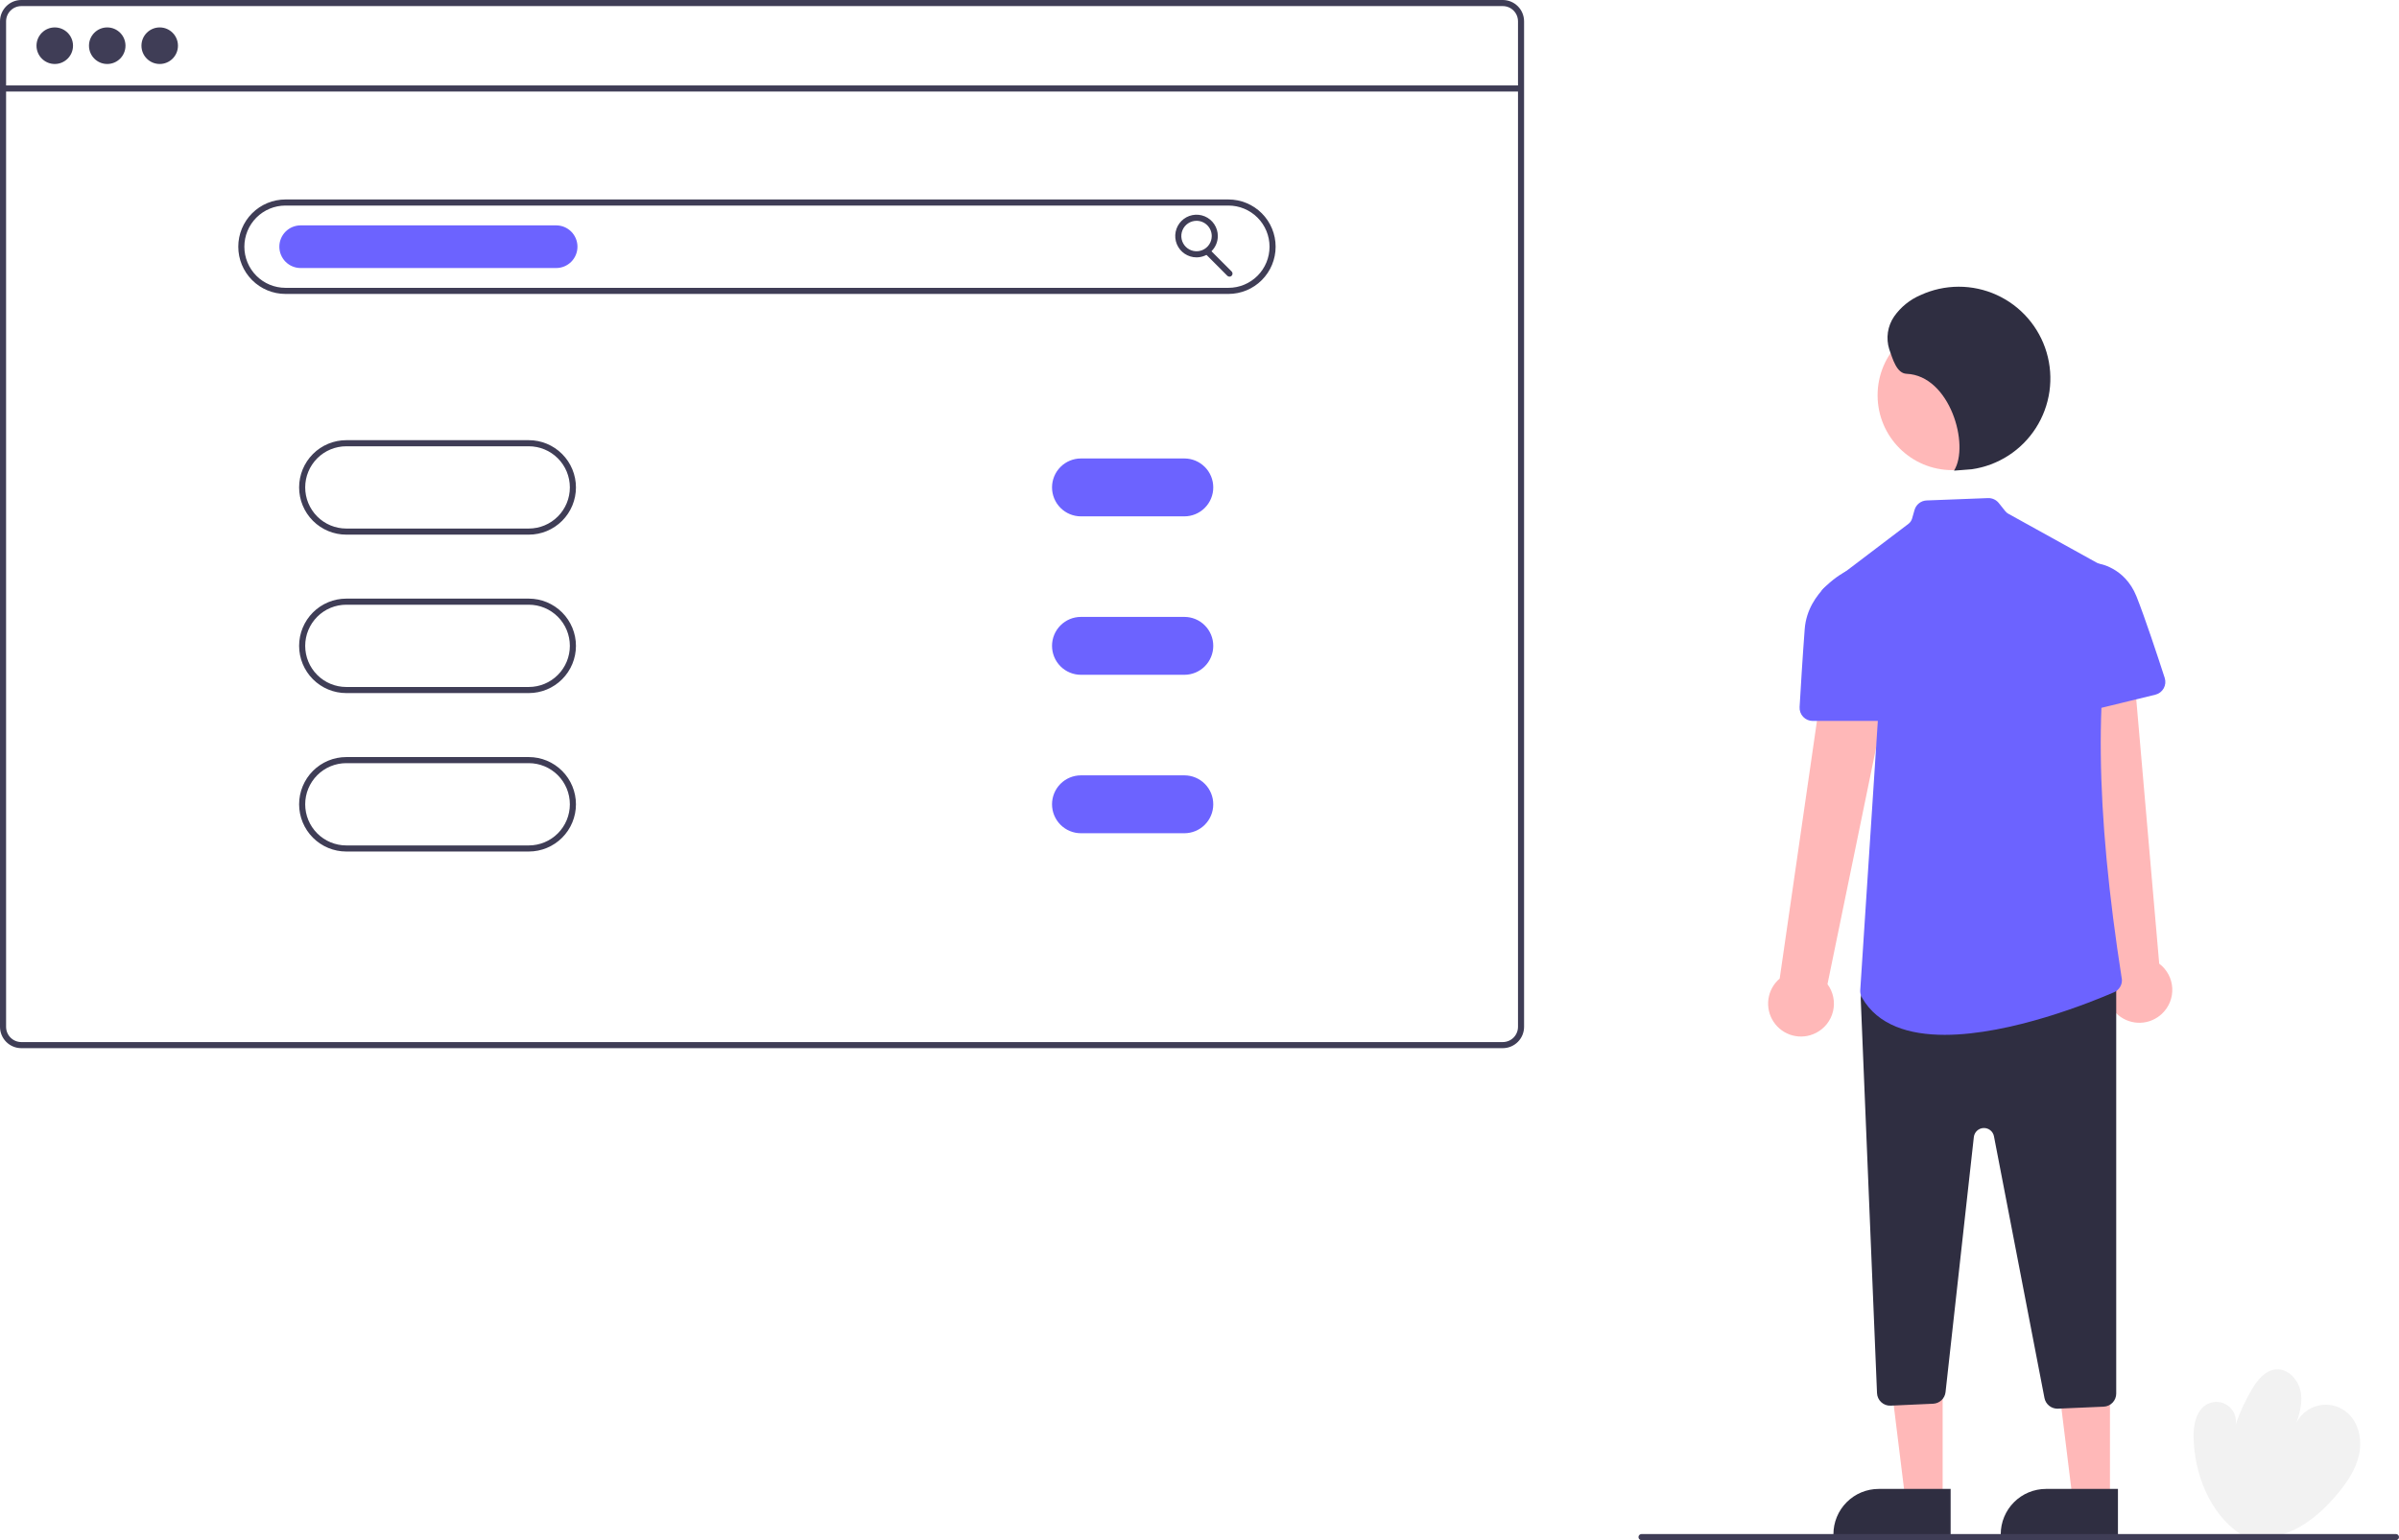 <svg width="447" height="287" viewBox="0 0 447 287" fill="none" xmlns="http://www.w3.org/2000/svg">
<g clip-path="url(#clip0)">
<path d="M417.543 285.953C411.752 282.072 408.835 274.689 408.72 267.711C408.682 265.371 409.271 262.657 411.364 261.617C411.963 261.319 412.633 261.192 413.299 261.251C413.965 261.31 414.602 261.552 415.14 261.95C415.678 262.349 416.095 262.888 416.346 263.509C416.598 264.13 416.673 264.808 416.564 265.469C417.34 263.192 418.347 261.001 419.569 258.93C420.603 257.177 422.056 255.352 424.082 255.185C426.433 254.992 428.397 257.279 428.73 259.619C429.064 261.958 428.214 264.286 427.379 266.496C427.615 265.495 428.097 264.569 428.783 263.804C429.468 263.038 430.334 262.457 431.302 262.113C432.269 261.769 433.308 261.674 434.321 261.836C435.335 261.998 436.292 262.413 437.105 263.041C439.404 264.819 440.162 268.091 439.583 270.942C439.005 273.793 437.306 276.288 435.428 278.507C433.225 281.109 430.674 283.487 427.621 284.998C424.567 286.508 420.956 287.086 417.708 286.062L417.543 285.953Z" fill="#F2F2F2"/>
<path d="M338.334 192.495C339.131 192.098 339.831 191.531 340.385 190.833C340.94 190.135 341.335 189.324 341.542 188.457C341.75 187.59 341.765 186.688 341.587 185.814C341.409 184.94 341.042 184.116 340.511 183.4L354.7 114.39L341.459 114.216L331.606 182.35C330.464 183.322 329.718 184.68 329.508 186.167C329.299 187.654 329.642 189.166 330.471 190.416C331.3 191.667 332.559 192.569 334.008 192.952C335.457 193.336 336.996 193.173 338.334 192.495V192.495Z" fill="#FFB8B8"/>
<path d="M402.829 188.912C403.479 188.303 403.989 187.559 404.321 186.731C404.653 185.904 404.8 185.014 404.751 184.123C404.703 183.233 404.46 182.364 404.04 181.578C403.62 180.792 403.033 180.107 402.32 179.573L396.226 109.379L383.487 113.003L393.487 181.116C392.67 182.375 392.342 183.89 392.566 185.375C392.79 186.859 393.55 188.21 394.701 189.171C395.853 190.132 397.316 190.636 398.814 190.588C400.312 190.541 401.741 189.944 402.829 188.912Z" fill="#FFB8B8"/>
<path d="M361.968 279.444L355.019 279.444L351.713 252.594L361.969 252.594L361.968 279.444Z" fill="#FFB8B8"/>
<path d="M350.055 277.455H363.457V285.907H341.617C341.617 283.666 342.506 281.516 344.088 279.93C345.671 278.345 347.817 277.455 350.055 277.455Z" fill="#2F2E41"/>
<path d="M393.143 279.444L386.194 279.444L382.888 252.594L393.144 252.594L393.143 279.444Z" fill="#FFB8B8"/>
<path d="M381.23 277.455H394.632V285.907H372.792C372.792 283.666 373.681 281.516 375.264 279.93C376.846 278.345 378.992 277.455 381.23 277.455Z" fill="#2F2E41"/>
<path d="M363.769 87.607C371.457 87.607 377.69 81.363 377.69 73.661C377.69 65.959 371.457 59.716 363.769 59.716C356.08 59.716 349.847 65.959 349.847 73.661C349.847 81.363 356.08 87.607 363.769 87.607Z" fill="#FFB8B8"/>
<path d="M383.34 262.502C382.773 262.5 382.225 262.301 381.788 261.94C381.351 261.579 381.052 261.077 380.942 260.521L371.53 211.744C371.444 211.297 371.201 210.896 370.845 210.614C370.489 210.331 370.044 210.186 369.59 210.204C369.136 210.222 368.704 210.403 368.372 210.713C368.039 211.023 367.829 211.443 367.779 211.895L362.509 259.406C362.447 259.986 362.179 260.525 361.754 260.923C361.329 261.322 360.776 261.554 360.194 261.578L352.29 261.938C351.968 261.955 351.647 261.907 351.344 261.797C351.042 261.687 350.765 261.518 350.529 261.298C350.291 261.081 350.099 260.819 349.964 260.527C349.828 260.235 349.752 259.919 349.74 259.597L346.709 186.204C346.693 185.834 346.761 185.464 346.909 185.125C347.057 184.785 347.281 184.483 347.564 184.243L349.316 182.745C349.758 182.368 350.32 182.161 350.9 182.16H391.87C392.517 182.161 393.137 182.419 393.595 182.877C394.053 183.336 394.31 183.957 394.311 184.606V259.685C394.312 260.315 394.069 260.922 393.634 261.377C393.199 261.833 392.605 262.102 391.976 262.128L383.444 262.5C383.41 262.501 383.375 262.502 383.34 262.502Z" fill="#2F2E41"/>
<path d="M362.358 192.839C355.734 192.839 349.895 191.071 346.948 185.915C346.701 185.49 346.586 185.002 346.616 184.511L350.319 127.802C350.349 127.343 350.213 126.889 349.934 126.524L339.542 112.875C339.348 112.619 339.205 112.328 339.123 112.017C339.041 111.705 339.021 111.381 339.065 111.062C339.108 110.744 339.214 110.437 339.376 110.159C339.538 109.881 339.753 109.638 340.009 109.444L355.598 97.614C355.925 97.365 356.163 97.016 356.277 96.62L356.731 95.028C356.872 94.532 357.165 94.094 357.57 93.776C357.975 93.457 358.47 93.276 358.984 93.257L370.423 92.816C370.805 92.803 371.184 92.879 371.531 93.038C371.878 93.197 372.183 93.434 372.423 93.732L373.641 95.256C373.796 95.451 373.987 95.613 374.205 95.733L393.335 106.323C393.713 106.532 394.028 106.838 394.25 107.21C394.471 107.581 394.59 108.004 394.595 108.437L394.596 108.471L394.588 108.503C390.129 127.128 390.379 150.67 395.377 182.592C395.39 183.079 395.258 183.558 394.998 183.969C394.737 184.38 394.36 184.704 393.914 184.899C389.774 186.695 374.704 192.839 362.358 192.839Z" fill="#6C63FF"/>
<path d="M350.709 134.343H337.752C337.42 134.343 337.091 134.275 336.786 134.144C336.48 134.012 336.205 133.82 335.977 133.578C335.749 133.336 335.572 133.05 335.458 132.737C335.345 132.424 335.296 132.091 335.315 131.759C335.508 128.452 335.888 122.164 336.269 117.205C336.817 110.069 343.797 106.557 343.868 106.522L344.004 106.455L348.717 109.451L353.103 131.418C353.173 131.773 353.165 132.139 353.077 132.49C352.99 132.841 352.825 133.168 352.596 133.448C352.367 133.727 352.079 133.953 351.753 134.107C351.427 134.262 351.07 134.343 350.709 134.343H350.709Z" fill="#6C63FF"/>
<path d="M386.212 133.131C385.87 133.129 385.533 133.055 385.221 132.914C384.91 132.773 384.631 132.568 384.404 132.313C384.176 132.057 384.004 131.757 383.9 131.43C383.796 131.104 383.761 130.76 383.797 130.419L386.188 108.383L390.808 104.994L390.913 105.006C390.963 105.011 395.884 105.627 398.089 111.148C399.658 115.079 402.056 122.346 403.346 126.327C403.449 126.647 403.486 126.985 403.453 127.32C403.42 127.654 403.318 127.979 403.154 128.272C402.99 128.566 402.768 128.822 402.5 129.026C402.233 129.229 401.926 129.375 401.6 129.454L386.801 133.059C386.608 133.107 386.411 133.131 386.212 133.131Z" fill="#6C63FF"/>
<path d="M364.085 87.704C367.063 82.985 363.346 69.995 355.245 69.656C353.375 69.578 352.657 66.852 352.021 65.089C351.698 64.066 351.612 62.983 351.77 61.922C351.928 60.862 352.326 59.851 352.934 58.968C354.171 57.209 355.875 55.83 357.852 54.989C360.076 53.965 362.494 53.433 364.942 53.428C367.389 53.423 369.81 53.946 372.038 54.96C374.266 55.975 376.25 57.458 377.856 59.309C379.462 61.159 380.651 63.334 381.344 65.686C382.036 68.037 382.216 70.511 381.87 72.938C381.524 75.365 380.661 77.69 379.339 79.754C378.017 81.817 376.268 83.572 374.21 84.898C372.151 86.225 369.832 87.093 367.409 87.442L364.085 87.704Z" fill="#2F2E41"/>
<path d="M280.01 -3.8147e-06H3.968C2.916 0.001 1.907 0.42 1.163 1.165C0.42 1.911 0.001 2.921 0 3.975V191.347C0.001 192.401 0.42 193.411 1.163 194.156C1.907 194.901 2.916 195.32 3.968 195.321H280.01C281.062 195.32 282.071 194.901 282.815 194.156C283.559 193.411 283.977 192.401 283.978 191.347V3.975C283.977 2.921 283.559 1.911 282.815 1.165C282.071 0.42 281.062 0.001 280.01 -3.8147e-06ZM282.845 191.347C282.844 192.1 282.546 192.822 282.014 193.354C281.483 193.886 280.762 194.185 280.01 194.186H3.968C3.216 194.185 2.495 193.886 1.964 193.354C1.433 192.822 1.134 192.1 1.134 191.347V3.975C1.134 3.222 1.433 2.5 1.964 1.967C2.495 1.435 3.216 1.136 3.968 1.136H280.01C280.762 1.136 281.483 1.435 282.014 1.967C282.546 2.5 282.844 3.222 282.845 3.975V191.347Z" fill="#3F3D56"/>
<path d="M283.411 15.921H0.567V17.056H283.411V15.921Z" fill="#3F3D56"/>
<path d="M10.203 11.924C12.081 11.924 13.604 10.398 13.604 8.517C13.604 6.635 12.081 5.11 10.203 5.11C8.325 5.11 6.802 6.635 6.802 8.517C6.802 10.398 8.325 11.924 10.203 11.924Z" fill="#3F3D56"/>
<path d="M19.98 11.924C21.859 11.924 23.381 10.398 23.381 8.517C23.381 6.635 21.859 5.11 19.98 5.11C18.102 5.11 16.58 6.635 16.58 8.517C16.58 10.398 18.102 11.924 19.98 11.924Z" fill="#3F3D56"/>
<path d="M29.758 11.924C31.636 11.924 33.159 10.398 33.159 8.517C33.159 6.635 31.636 5.11 29.758 5.11C27.88 5.11 26.357 6.635 26.357 8.517C26.357 10.398 27.88 11.924 29.758 11.924Z" fill="#3F3D56"/>
<path d="M228.898 54.772H53.183C50.853 54.772 48.618 53.845 46.971 52.194C45.323 50.544 44.398 48.305 44.398 45.971C44.398 43.637 45.323 41.399 46.971 39.748C48.618 38.098 50.853 37.17 53.183 37.17H228.898C231.228 37.17 233.463 38.098 235.111 39.748C236.758 41.399 237.684 43.637 237.684 45.971C237.684 48.305 236.758 50.544 235.111 52.194C233.463 53.845 231.228 54.772 228.898 54.772ZM53.183 38.306C51.154 38.306 49.207 39.114 47.772 40.551C46.337 41.989 45.531 43.938 45.531 45.971C45.531 48.004 46.337 49.954 47.772 51.391C49.207 52.829 51.154 53.636 53.183 53.636H228.898C230.928 53.636 232.874 52.829 234.309 51.391C235.744 49.954 236.55 48.004 236.55 45.971C236.55 43.938 235.744 41.989 234.309 40.551C232.874 39.114 230.928 38.306 228.898 38.306H53.183Z" fill="#3F3D56"/>
<path d="M98.529 99.628H64.52C62.19 99.628 59.955 98.701 58.307 97.05C56.66 95.4 55.734 93.161 55.734 90.827C55.734 88.493 56.66 86.254 58.307 84.604C59.955 82.953 62.19 82.026 64.52 82.026H98.529C100.859 82.026 103.094 82.953 104.741 84.604C106.389 86.254 107.315 88.493 107.315 90.827C107.315 93.161 106.389 95.4 104.741 97.05C103.094 98.701 100.859 99.628 98.529 99.628ZM64.52 83.162C62.49 83.162 60.544 83.969 59.109 85.407C57.674 86.844 56.867 88.794 56.867 90.827C56.867 92.86 57.674 94.81 59.109 96.247C60.544 97.685 62.49 98.492 64.52 98.492H98.529C100.558 98.492 102.505 97.685 103.94 96.247C105.375 94.81 106.181 92.86 106.181 90.827C106.181 88.794 105.375 86.844 103.94 85.407C102.505 83.969 100.558 83.162 98.529 83.162H64.52Z" fill="#3F3D56"/>
<path d="M98.529 129.153H64.52C62.19 129.153 59.955 128.226 58.307 126.575C56.66 124.925 55.734 122.686 55.734 120.352C55.734 118.018 56.66 115.78 58.307 114.129C59.955 112.479 62.19 111.551 64.52 111.551H98.529C100.859 111.551 103.094 112.479 104.741 114.129C106.389 115.78 107.315 118.018 107.315 120.352C107.315 122.686 106.389 124.925 104.741 126.575C103.094 128.226 100.859 129.153 98.529 129.153ZM64.52 112.687C62.49 112.687 60.544 113.495 59.109 114.932C57.674 116.37 56.867 118.319 56.867 120.352C56.867 122.385 57.674 124.335 59.109 125.772C60.544 127.21 62.49 128.018 64.52 128.018H98.529C100.558 128.018 102.505 127.21 103.94 125.772C105.375 124.335 106.181 122.385 106.181 120.352C106.181 118.319 105.375 116.37 103.94 114.932C102.505 113.495 100.558 112.687 98.529 112.687H64.52Z" fill="#3F3D56"/>
<path d="M98.529 158.678H64.52C62.19 158.678 59.955 157.751 58.307 156.101C56.66 154.45 55.734 152.212 55.734 149.878C55.734 147.543 56.66 145.305 58.307 143.655C59.955 142.004 62.19 141.077 64.52 141.077H98.529C100.859 141.077 103.094 142.004 104.741 143.655C106.389 145.305 107.315 147.543 107.315 149.878C107.315 152.212 106.389 154.45 104.741 156.101C103.094 157.751 100.859 158.678 98.529 158.678ZM64.52 142.212C62.49 142.212 60.544 143.02 59.109 144.457C57.674 145.895 56.867 147.845 56.867 149.878C56.867 151.911 57.674 153.86 59.109 155.298C60.544 156.735 62.49 157.543 64.52 157.543H98.529C100.558 157.543 102.505 156.735 103.94 155.298C105.375 153.86 106.181 151.911 106.181 149.878C106.181 147.845 105.375 145.895 103.94 144.457C102.505 143.02 100.558 142.212 98.529 142.212H64.52Z" fill="#3F3D56"/>
<path d="M103.63 49.946H56.017C54.965 49.946 53.956 49.527 53.212 48.782C52.468 48.036 52.05 47.025 52.05 45.971C52.05 44.917 52.468 43.906 53.212 43.161C53.956 42.415 54.965 41.997 56.017 41.997H103.63C104.683 41.997 105.692 42.415 106.436 43.161C107.18 43.906 107.598 44.917 107.598 45.971C107.598 47.025 107.18 48.036 106.436 48.782C105.692 49.527 104.683 49.946 103.63 49.946Z" fill="#6C63FF"/>
<path d="M222.946 47.959C222.162 47.959 221.395 47.725 220.742 47.289C220.09 46.852 219.581 46.231 219.281 45.505C218.98 44.779 218.902 43.98 219.055 43.209C219.208 42.438 219.586 41.729 220.141 41.173C220.696 40.618 221.403 40.239 222.172 40.086C222.942 39.932 223.74 40.011 224.465 40.312C225.19 40.613 225.81 41.122 226.246 41.776C226.682 42.429 226.914 43.198 226.914 43.984C226.913 45.038 226.495 46.048 225.751 46.793C225.007 47.538 223.998 47.957 222.946 47.959ZM222.946 41.145C222.386 41.145 221.838 41.312 221.372 41.623C220.906 41.935 220.543 42.379 220.328 42.898C220.114 43.416 220.057 43.987 220.167 44.538C220.276 45.089 220.546 45.594 220.942 45.991C221.339 46.389 221.844 46.659 222.394 46.768C222.943 46.878 223.513 46.822 224.031 46.607C224.549 46.392 224.992 46.028 225.303 45.561C225.614 45.094 225.781 44.545 225.781 43.984C225.78 43.231 225.481 42.51 224.95 41.977C224.418 41.445 223.698 41.146 222.946 41.145Z" fill="#3F3D56"/>
<path d="M229.084 51.554C229.01 51.554 228.936 51.539 228.868 51.511C228.799 51.482 228.736 51.441 228.684 51.388L224.701 47.398C224.649 47.346 224.607 47.283 224.578 47.214C224.55 47.145 224.535 47.071 224.535 46.997C224.535 46.922 224.55 46.848 224.578 46.779C224.607 46.711 224.649 46.648 224.701 46.595C224.754 46.543 224.816 46.501 224.885 46.472C224.954 46.444 225.028 46.429 225.102 46.429C225.176 46.429 225.25 46.444 225.319 46.472C225.388 46.501 225.45 46.543 225.503 46.595L229.485 50.585C229.565 50.664 229.618 50.765 229.64 50.876C229.662 50.986 229.651 51.1 229.608 51.203C229.565 51.307 229.493 51.396 229.399 51.458C229.306 51.521 229.197 51.554 229.085 51.554L229.084 51.554Z" fill="#3F3D56"/>
<path d="M220.679 96.221H201.407C199.979 96.221 198.609 95.653 197.6 94.641C196.59 93.63 196.022 92.258 196.022 90.827C196.022 89.396 196.59 88.024 197.6 87.013C198.609 86.001 199.979 85.433 201.407 85.433H220.679C222.107 85.433 223.477 86.001 224.487 87.013C225.497 88.024 226.064 89.396 226.064 90.827C226.064 92.258 225.497 93.63 224.487 94.641C223.477 95.653 222.107 96.221 220.679 96.221Z" fill="#6C63FF"/>
<path d="M220.679 125.746H201.407C199.979 125.746 198.609 125.178 197.6 124.166C196.59 123.155 196.022 121.783 196.022 120.352C196.022 118.922 196.59 117.55 197.6 116.538C198.609 115.527 199.979 114.958 201.407 114.958H220.679C222.107 114.958 223.477 115.527 224.487 116.538C225.497 117.55 226.064 118.922 226.064 120.352C226.064 121.783 225.497 123.155 224.487 124.166C223.477 125.178 222.107 125.746 220.679 125.746Z" fill="#6C63FF"/>
<path d="M220.679 155.272H201.407C199.979 155.272 198.609 154.703 197.6 153.692C196.59 152.68 196.022 151.308 196.022 149.878C196.022 148.447 196.59 147.075 197.6 146.063C198.609 145.052 199.979 144.484 201.407 144.484H220.679C222.107 144.484 223.477 145.052 224.487 146.063C225.497 147.075 226.064 148.447 226.064 149.878C226.064 151.308 225.497 152.68 224.487 153.692C223.477 154.703 222.107 155.272 220.679 155.272Z" fill="#6C63FF"/>
<path d="M446.433 287H305.861C305.711 287 305.567 286.94 305.46 286.834C305.354 286.727 305.294 286.583 305.294 286.432C305.294 286.282 305.354 286.137 305.46 286.031C305.567 285.924 305.711 285.864 305.861 285.864H446.433C446.583 285.864 446.728 285.924 446.834 286.031C446.94 286.137 447 286.282 447 286.432C447 286.583 446.94 286.727 446.834 286.834C446.728 286.94 446.583 287 446.433 287Z" fill="#3F3D56"/>
</g>
<defs>
<clipPath id="clip0">
<rect width="447" height="287" fill="white"/>
</clipPath>
</defs>
</svg>
